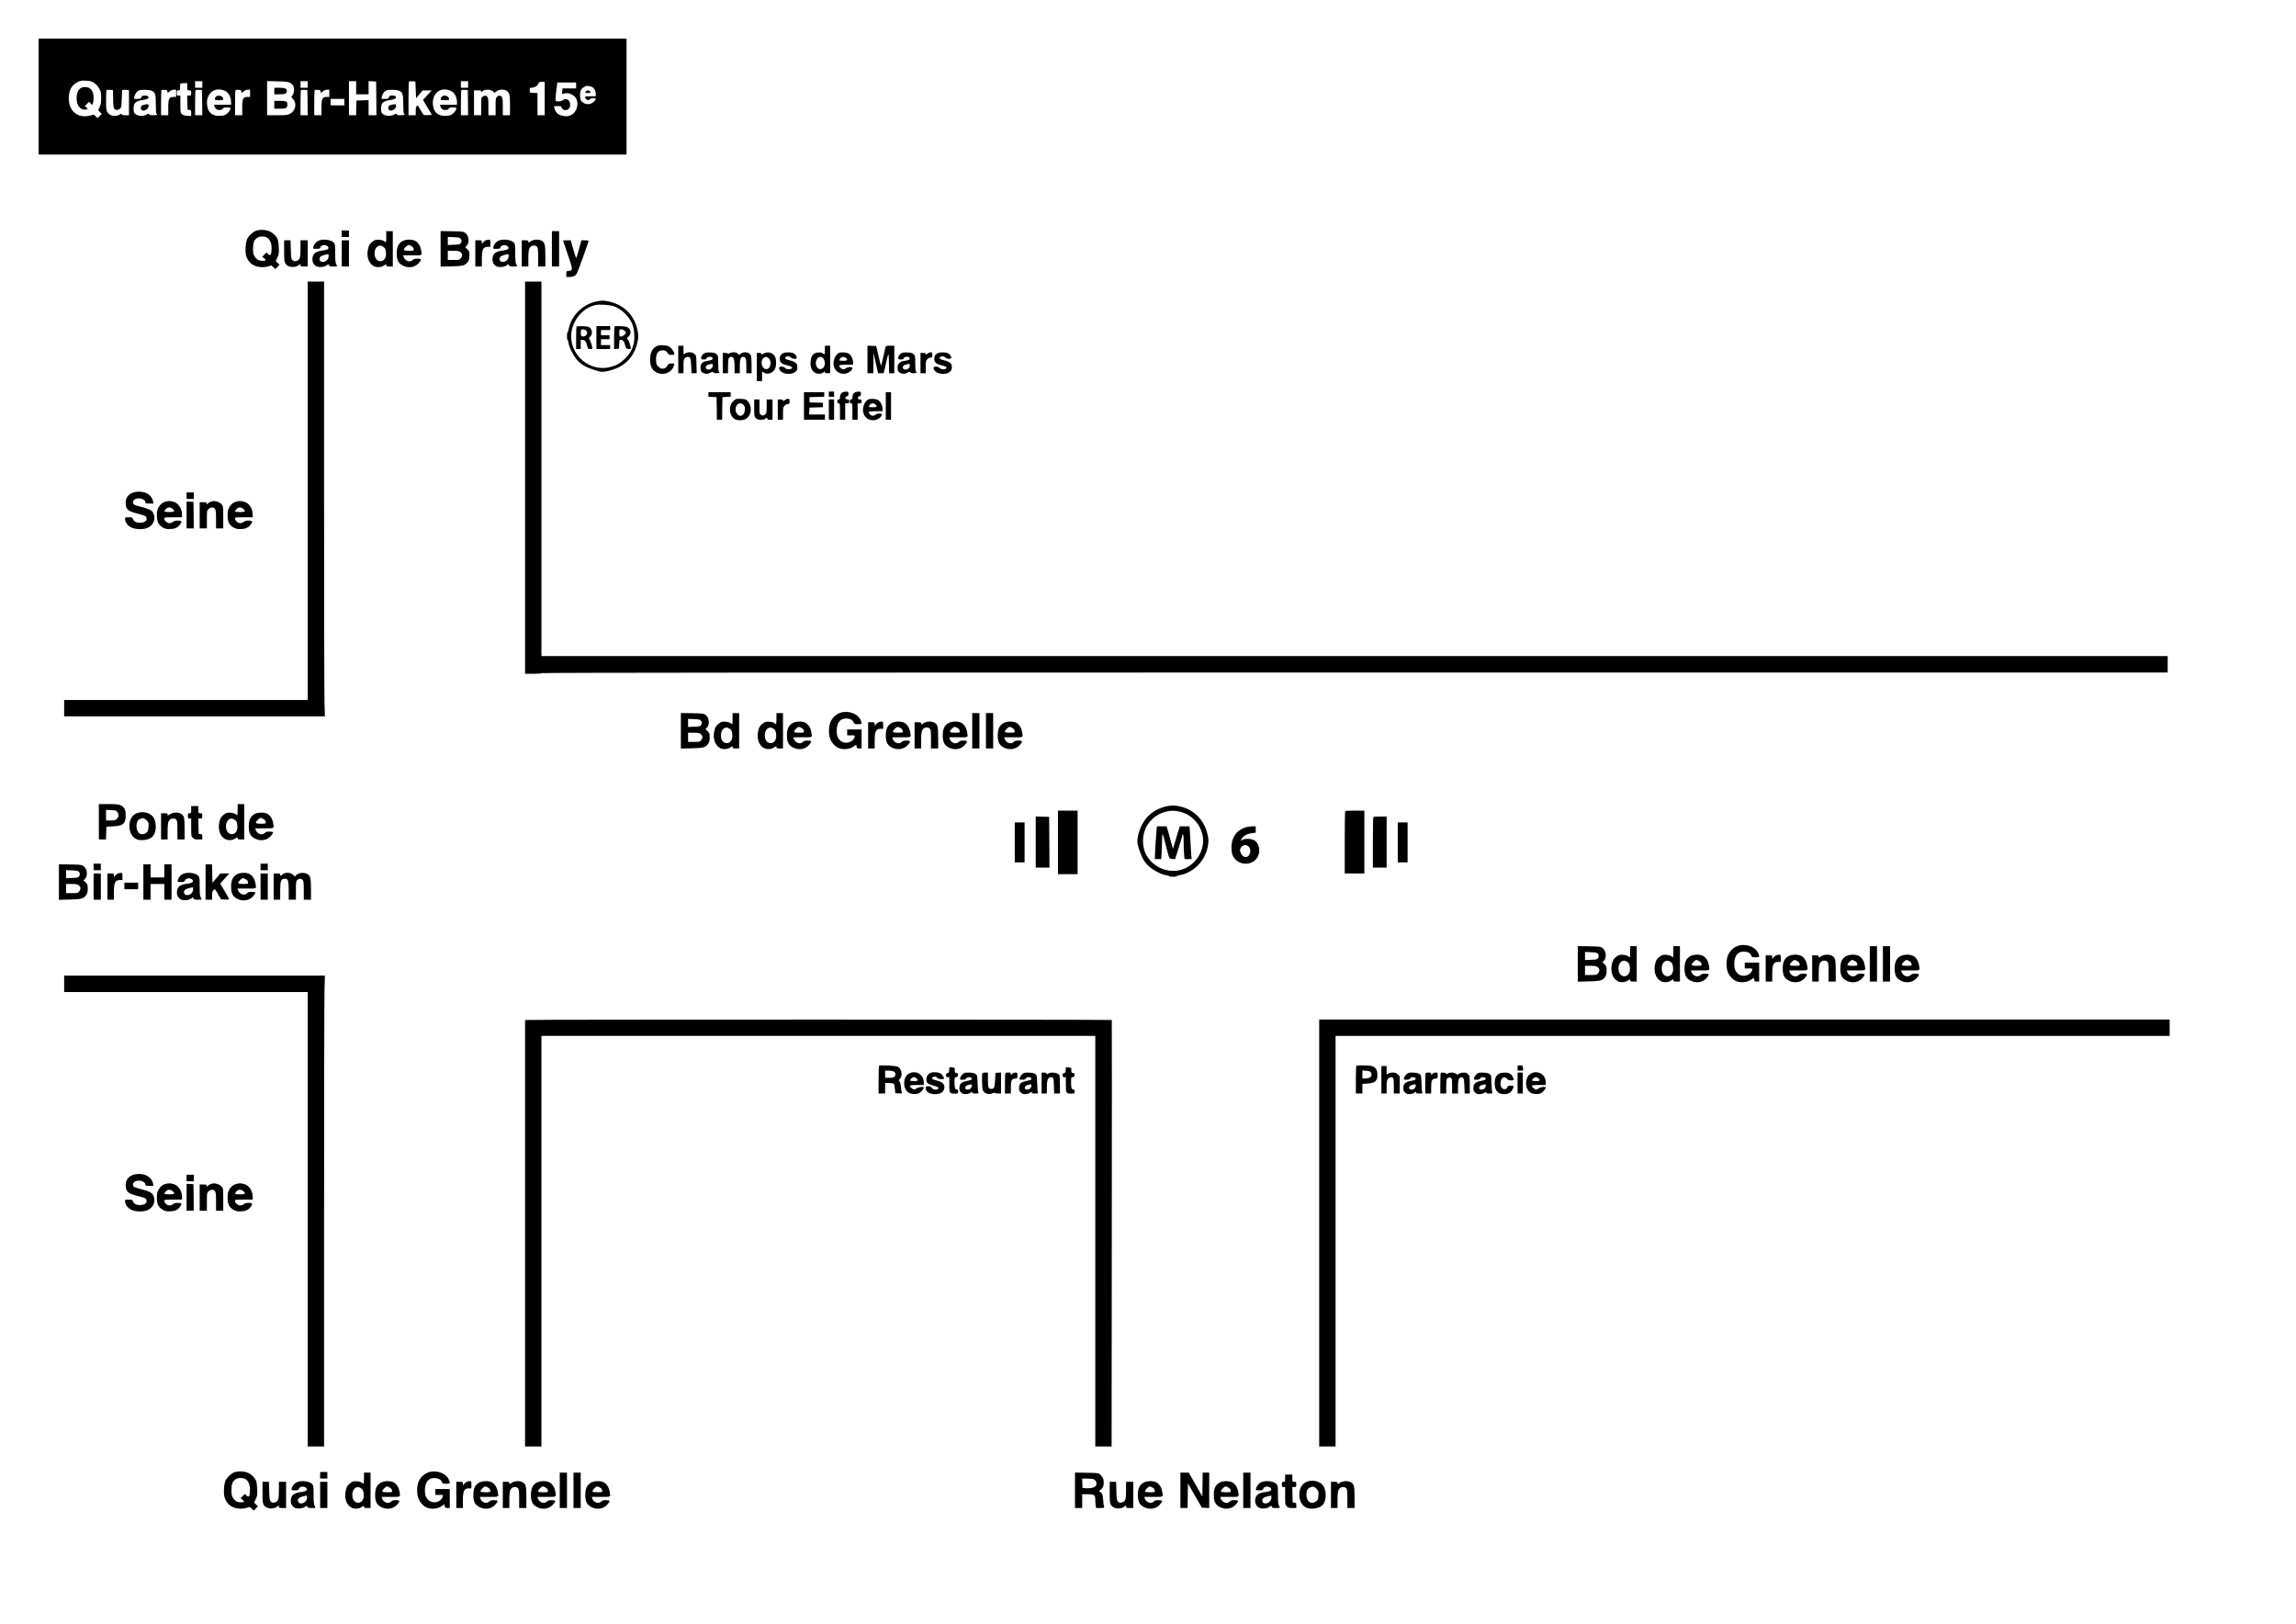 <?xml version="1.0" encoding="UTF-8" standalone="no"?>
<!-- Created with Inkscape (http://www.inkscape.org/) -->

<svg xmlns:dc="http://purl.org/dc/elements/1.1/" xmlns:cc="http://creativecommons.org/ns#" xmlns:rdf="http://www.w3.org/1999/02/22-rdf-syntax-ns#" xmlns:svg="http://www.w3.org/2000/svg" xmlns="http://www.w3.org/2000/svg" xmlns:inkscape="http://www.inkscape.org/namespaces/inkscape" version="1.0" width="3507pt" height="2480pt" viewBox="0 0 3507 2480" id="svg2">
  <defs id="defs334" />
  <g transform="matrix(0.1,0,0,-0.1,0,2480)" id="g6" style="fill:#000000;stroke:none">
    <path d="m 590,23325 0,-885 4490,0 4490,0 0,885 0,885 -4490,0 -4490,0 0,-885 z m 845,210 c 33,-21 57,-47 79,-85 28,-50 31,-63 31,-145 0,-72 -5,-100 -23,-139 l -22,-49 27,-29 27,-28 -32,-32 -32,-32 -28,27 -29,27 -62,-16 c -182,-46 -321,69 -321,266 0,119 44,200 132,245 46,23 63,26 129,23 63,-2 83,-8 124,-33 z m 1655,-25 0,-50 -55,0 -55,0 0,50 0,50 55,0 55,0 0,-50 z m 1337,27 c 18,-9 40,-28 49,-42 23,-36 20,-111 -6,-147 l -21,-29 30,-35 c 59,-67 34,-179 -49,-221 -40,-21 -58,-23 -197,-23 l -153,0 0,261 0,261 158,-4 c 126,-3 163,-7 189,-21 z m 273,-27 0,-50 -55,0 -55,0 0,50 0,50 55,0 55,0 0,-50 z m 740,-50 0,-100 95,0 95,0 0,100 0,101 58,-3 57,-3 3,-257 2,-258 -60,0 -60,0 0,115 0,116 -92,-3 -93,-3 -3,-112 -3,-113 -54,0 -55,0 0,260 0,260 55,0 55,0 0,-100 z m 910,-33 5,-127 50,59 50,60 69,0 69,1 -19,-22 c -10,-13 -40,-45 -66,-73 l -47,-50 68,-115 69,-115 -55,-3 c -31,-2 -61,-1 -68,2 -7,2 -29,35 -50,73 -47,84 -42,78 -60,63 -10,-9 -15,-31 -15,-76 l 0,-64 -55,0 -55,0 0,253 c 0,140 3,257 7,261 4,4 28,6 53,4 l 45,-3 5,-128 z m 800,83 0,-50 -55,0 -55,0 0,50 0,50 55,0 55,0 0,-50 z m 1170,-215 0,-255 -55,0 -55,0 0,170 0,169 -57,3 -58,3 -3,38 c -3,34 -1,37 23,37 46,0 96,27 108,60 10,27 16,30 54,30 l 43,0 0,-255 z m 480,200 0,-45 -104,0 -104,0 -4,-42 c -3,-24 -4,-44 -3,-46 1,-1 15,2 31,9 65,24 162,-20 190,-87 21,-49 17,-113 -8,-164 -48,-95 -149,-121 -261,-69 -30,13 -61,58 -71,102 -6,27 -6,27 49,27 50,0 56,-2 65,-25 19,-50 96,-49 119,1 37,82 -34,164 -100,115 -28,-21 -83,-27 -107,-13 -10,7 -9,35 4,145 l 17,137 144,0 143,0 0,-45 z m -5940,-20 c 0,-54 0,-55 30,-55 28,0 30,-2 30,-40 0,-38 -2,-40 -30,-40 l -31,0 3,-107 3,-108 28,-3 c 25,-3 27,-7 27,-49 l 0,-45 -60,4 c -45,3 -66,10 -83,26 -20,21 -22,32 -22,152 l 0,130 -27,0 c -26,0 -28,3 -28,40 0,36 3,40 25,40 23,0 25,3 25,48 0,27 3,52 7,55 3,4 28,7 55,7 l 48,0 0,-55 z m 6163,4 c 46,-12 77,-57 77,-111 l 0,-38 -79,0 c -44,0 -82,-4 -86,-10 -7,-12 30,-50 49,-50 7,0 19,7 26,15 16,20 90,21 90,1 0,-8 -16,-28 -35,-45 -41,-35 -96,-42 -145,-16 -45,23 -60,53 -60,118 0,63 11,93 44,117 44,32 63,35 119,19 z m -5585,-67 c 54,-24 92,-96 92,-173 l 0,-39 -131,0 -130,0 7,-22 c 12,-40 35,-58 75,-58 28,0 42,6 51,20 10,16 24,20 65,20 46,0 53,-3 53,-19 0,-25 -44,-77 -81,-96 -16,-9 -55,-15 -90,-15 -115,0 -177,59 -187,176 -14,174 123,276 276,206 z m 3450,0 c 54,-24 92,-96 92,-173 l 0,-39 -131,0 -130,0 7,-22 c 12,-40 35,-58 75,-58 28,0 42,6 51,20 10,16 24,20 65,20 46,0 53,-3 53,-19 0,-25 -44,-77 -81,-96 -16,-9 -55,-15 -90,-15 -115,0 -177,59 -187,176 -14,174 123,276 276,206 z m -5160,-122 c 2,-107 6,-138 19,-152 21,-23 55,-23 84,1 23,18 24,27 29,153 l 5,133 29,3 c 15,2 39,1 52,-2 l 24,-6 0,-190 0,-190 -55,0 c -42,0 -55,4 -55,15 0,12 -6,11 -32,-5 -66,-40 -162,-18 -191,43 -14,28 -17,65 -17,179 0,80 3,148 7,152 4,4 28,6 53,4 l 45,-3 3,-135 z m 586,125 c 57,-24 66,-54 66,-209 0,-79 4,-137 10,-141 25,-15 5,-25 -49,-25 -43,0 -60,4 -65,15 -5,13 -10,12 -38,-5 -59,-36 -161,-20 -188,29 -16,30 -12,114 6,140 21,29 64,47 136,56 60,8 84,24 74,50 -4,10 -19,15 -51,15 -39,0 -47,-3 -55,-25 -8,-22 -15,-25 -61,-25 l -52,0 6,36 c 7,39 38,81 72,94 34,14 150,11 189,-5 z m 244,-13 3,-23 30,26 c 20,16 43,25 65,25 l 34,0 0,-55 0,-55 -37,0 c -71,0 -83,-25 -83,-169 l 0,-111 -55,0 -55,0 0,188 c 0,104 3,192 7,196 4,4 25,6 48,4 33,-2 41,-7 43,-26 z m 530,-169 2,-193 -55,0 -55,0 0,188 c 0,104 3,192 7,196 4,4 28,6 53,4 l 45,-3 3,-192 z m 600,169 3,-23 30,26 c 20,16 43,25 65,25 l 34,0 0,-55 0,-55 -37,0 c -71,0 -83,-25 -83,-169 l 0,-111 -55,0 -55,0 0,188 c 0,104 3,192 7,196 4,4 25,6 48,4 33,-2 41,-7 43,-26 z m 1010,-169 2,-193 -55,0 -55,0 0,188 c 0,104 3,192 7,196 4,4 28,6 53,4 l 45,-3 3,-192 z m 200,169 3,-23 30,26 c 20,16 43,25 65,25 l 34,0 0,-55 0,-55 -37,0 c -71,0 -83,-25 -83,-169 l 0,-111 -55,0 -55,0 0,188 c 0,104 3,192 7,196 4,4 25,6 48,4 33,-2 41,-7 43,-26 z m 1196,13 c 57,-24 66,-54 66,-209 0,-79 4,-137 10,-141 25,-15 5,-25 -49,-25 -43,0 -60,4 -65,15 -5,13 -10,12 -38,-5 -59,-36 -161,-20 -188,29 -16,30 -12,114 6,140 21,29 64,47 136,56 60,8 84,24 74,50 -4,10 -19,15 -51,15 -39,0 -47,-3 -55,-25 -8,-22 -15,-25 -61,-25 l -52,0 6,36 c 7,39 38,81 72,94 34,14 150,11 189,-5 z m 1054,-182 2,-193 -55,0 -55,0 0,188 c 0,104 3,192 7,196 4,4 28,6 53,4 l 45,-3 3,-192 z m 379,173 28,-24 28,24 c 34,29 119,34 155,8 45,-31 52,-63 52,-224 l 0,-150 -55,0 -55,0 0,132 c 0,108 -3,135 -17,150 -21,24 -48,23 -73,-2 -18,-18 -20,-33 -20,-150 l 0,-130 -55,0 -55,0 0,132 c 0,108 -3,135 -17,150 -20,22 -42,23 -71,2 -21,-14 -22,-22 -22,-150 l 0,-134 -55,0 -55,0 0,190 0,190 55,0 c 46,0 55,-3 55,-17 0,-11 3,-14 8,-7 27,41 126,47 169,10 z m -2267,-166 0,-50 -105,0 -105,0 0,50 0,50 105,0 105,0 0,-50 z" inkscape:connector-curvature="0" id="path8" />
    <path d="m 1225,23448 c -38,-30 -55,-76 -55,-150 0,-102 51,-172 125,-172 46,0 55,12 25,34 l -25,19 32,33 32,32 25,-23 25,-24 11,27 c 14,39 12,131 -4,170 -21,50 -60,76 -116,76 -33,0 -55,-6 -75,-22 z" inkscape:connector-curvature="0" id="path10" />
    <path d="m 4190,23410 0,-50 76,0 c 91,0 114,10 114,51 0,38 -27,49 -121,49 l -69,0 0,-50 z" inkscape:connector-curvature="0" id="path12" />
    <path d="m 4190,23200 0,-60 84,0 c 97,0 116,11 116,65 0,46 -20,55 -119,55 l -81,0 0,-60 z" inkscape:connector-curvature="0" id="path14" />
    <path d="m 8952,23408 c -21,-21 -13,-28 28,-28 22,0 40,4 40,8 0,14 -23,32 -40,32 -9,0 -21,-5 -28,-12 z" inkscape:connector-curvature="0" id="path16" />
    <path d="m 3297,23322 c -10,-10 -17,-26 -17,-35 0,-14 11,-17 65,-17 57,0 65,2 65,18 0,46 -81,70 -113,34 z" inkscape:connector-curvature="0" id="path18" />
    <path d="m 6747,23322 c -10,-10 -17,-26 -17,-35 0,-14 11,-17 65,-17 57,0 65,2 65,18 0,46 -81,70 -113,34 z" inkscape:connector-curvature="0" id="path20" />
    <path d="m 2202,23200 c -44,-10 -54,-22 -50,-56 7,-64 118,-26 118,41 0,27 -9,29 -68,15 z" inkscape:connector-curvature="0" id="path22" />
    <path d="m 5982,23200 c -44,-10 -54,-22 -50,-56 7,-64 118,-26 118,41 0,27 -9,29 -68,15 z" inkscape:connector-curvature="0" id="path24" />
    <path d="m 3918,21278 c -47,-13 -113,-70 -140,-122 -27,-52 -37,-194 -18,-262 31,-109 121,-174 242,-174 39,0 85,7 105,15 36,15 37,15 68,-15 l 31,-30 32,33 32,33 -29,28 -29,28 25,55 c 23,50 25,64 21,156 -5,114 -15,142 -74,200 -62,60 -166,82 -266,55 z m 177,-118 c 39,-36 58,-99 53,-175 -5,-82 -18,-98 -53,-65 l -26,24 -32,-33 -32,-32 30,-24 c 36,-29 29,-38 -30,-38 -53,0 -90,23 -120,74 -16,26 -20,52 -20,114 0,92 17,134 68,166 44,28 127,22 162,-11 z" inkscape:connector-curvature="0" id="path26" />
    <path d="m 5220,21230 0,-50 55,0 55,0 0,50 0,50 -55,0 -55,0 0,-50 z" inkscape:connector-curvature="0" id="path28" />
    <path d="m 5900,21185 c 0,-47 -3,-85 -7,-85 -3,0 -15,8 -25,17 -11,10 -41,18 -76,21 -47,3 -63,0 -91,-20 -51,-34 -70,-66 -83,-135 -20,-110 17,-209 93,-248 44,-23 110,-19 153,10 34,23 36,23 36,5 0,-17 7,-20 50,-20 l 50,0 0,270 0,270 -50,0 -50,0 0,-85 z m -57,-147 c 12,-6 27,-18 34,-27 19,-26 26,-96 13,-135 -31,-96 -146,-83 -165,18 -20,104 45,183 118,144 z" inkscape:connector-curvature="0" id="path30" />
    <path d="m 6730,21000 0,-272 163,4 c 182,4 215,13 255,71 17,26 22,47 22,96 0,59 -3,66 -32,95 l -33,31 22,21 c 48,48 37,155 -20,196 -30,22 -43,23 -204,26 l -173,3 0,-271 z m 306,155 c 18,-24 18,-46 0,-71 -12,-16 -29,-20 -105,-22 l -91,-4 0,62 0,62 91,-4 c 75,-3 94,-8 105,-23 z m -2,-206 c 31,-25 33,-57 5,-93 -19,-25 -25,-26 -110,-26 l -89,0 0,70 0,70 84,0 c 69,0 88,-4 110,-21 z" inkscape:connector-curvature="0" id="path32" />
    <path d="m 8430,21000 0,-270 55,0 55,0 0,270 0,270 -55,0 -55,0 0,-270 z" inkscape:connector-curvature="0" id="path34" />
    <path d="m 4861,21122 c -39,-19 -66,-54 -75,-94 -6,-28 -6,-28 48,-28 45,0 54,3 59,20 12,45 95,50 121,7 15,-25 -12,-44 -77,-52 -115,-14 -156,-44 -164,-118 -6,-55 16,-101 59,-123 41,-21 119,-14 158,14 28,21 29,21 35,2 5,-17 15,-20 66,-20 32,0 59,2 59,4 0,2 -7,17 -15,32 -11,22 -15,64 -15,165 0,122 -2,139 -20,162 -37,47 -172,64 -239,29 z m 159,-227 c 0,-55 -39,-95 -93,-95 -45,0 -64,52 -29,83 14,12 68,29 115,36 4,1 7,-10 7,-24 z" inkscape:connector-curvature="0" id="path36" />
    <path d="m 6143,21115 c -58,-35 -83,-90 -83,-185 0,-100 23,-148 89,-184 88,-47 187,-32 249,38 47,54 43,66 -21,66 -41,0 -58,-5 -72,-20 -40,-44 -120,-16 -140,48 l -6,22 140,0 c 160,0 149,-7 131,90 -12,63 -50,117 -96,136 -55,23 -142,18 -191,-11 z m 136,-70 c 28,-14 41,-33 41,-61 0,-11 -17,-14 -75,-14 -86,0 -95,11 -46,61 34,33 41,35 80,14 z" inkscape:connector-curvature="0" id="path38" />
    <path d="m 7415,21128 c -11,-6 -28,-20 -37,-32 l -18,-21 0,28 c 0,26 -2,27 -50,27 l -50,0 0,-200 0,-200 50,0 50,0 0,109 c 0,153 18,191 91,191 l 39,0 0,55 c 0,53 -1,55 -27,55 -16,0 -37,-6 -48,-12 z" inkscape:connector-curvature="0" id="path40" />
    <path d="m 7611,21122 c -39,-19 -66,-54 -75,-94 -6,-28 -6,-28 48,-28 45,0 54,3 59,20 12,45 95,50 121,7 15,-25 -12,-44 -77,-52 -115,-14 -156,-44 -164,-118 -6,-55 16,-101 59,-123 41,-21 119,-14 158,14 28,21 29,21 35,2 5,-17 15,-20 66,-20 32,0 59,2 59,4 0,2 -7,17 -15,32 -11,22 -15,64 -15,165 0,122 -2,139 -20,162 -37,47 -172,64 -239,29 z m 159,-227 c 0,-55 -39,-95 -93,-95 -45,0 -64,52 -29,83 14,12 68,29 115,36 4,1 7,-10 7,-24 z" inkscape:connector-curvature="0" id="path42" />
    <path d="m 8106,21115 c -34,-23 -36,-23 -36,-5 0,17 -7,20 -50,20 l -50,0 0,-200 0,-200 50,0 50,0 0,109 c 0,128 6,163 32,190 24,27 79,28 101,3 14,-15 17,-42 17,-160 l 0,-142 55,0 55,0 0,160 c 0,178 -8,208 -60,235 -46,24 -121,19 -164,-10 z" inkscape:connector-curvature="0" id="path44" />
    <path d="m 4340,20969 c 0,-146 2,-165 21,-195 35,-58 144,-69 204,-22 l 25,19 0,-20 c 0,-19 6,-21 55,-21 l 55,0 0,200 0,200 -55,0 -55,0 0,-125 c 0,-134 -8,-166 -47,-184 -36,-16 -58,-14 -79,10 -16,18 -19,40 -22,160 l -4,139 -49,0 -49,0 0,-161 z" inkscape:connector-curvature="0" id="path46" />
    <path d="m 5220,20930 0,-200 55,0 55,0 0,200 0,200 -55,0 -55,0 0,-200 z" inkscape:connector-curvature="0" id="path48" />
    <path d="m 8600,21126 c 0,-2 32,-96 71,-208 81,-231 82,-251 16,-256 -37,-3 -37,-4 -37,-48 l 0,-44 48,0 c 58,0 91,16 114,56 17,30 178,476 178,495 0,5 -24,9 -54,9 l -55,0 -15,-52 c -8,-29 -25,-90 -37,-135 -12,-46 -25,-83 -28,-83 -3,0 -24,61 -45,135 l -39,135 -58,0 c -33,0 -59,-2 -59,-4 z" inkscape:connector-curvature="0" id="path50" />
    <path d="m 4700,17305 0,-3195 -1860,0 -1860,0 0,-125 0,-125 1992,0 1991,0 -6,188 c -4,103 -7,1597 -7,3320 l 0,3132 -125,0 -125,0 0,-3195 z" inkscape:connector-curvature="0" id="path52" />
    <path d="m 8020,17505 0,-2995 124,0 c 73,0 127,4 131,10 4,7 4155,10 12421,10 l 12414,0 0,125 0,125 -12420,0 -12420,0 0,2860 0,2860 -125,0 -125,0 0,-2995 z" inkscape:connector-curvature="0" id="path54" />
    <path d="m 9103,20195 c -204,-44 -379,-219 -416,-416 -7,-32 -15,-59 -19,-59 -5,0 -8,-25 -8,-55 0,-30 4,-55 9,-55 5,0 11,-22 15,-49 9,-65 73,-193 130,-257 72,-81 149,-122 337,-176 43,-12 89,-8 184,19 216,60 357,211 402,430 15,71 16,91 4,160 -38,228 -192,396 -417,453 -89,23 -134,24 -221,5 z m 279,-74 c 120,-47 233,-159 279,-279 31,-79 38,-227 14,-308 -25,-87 -67,-155 -139,-221 -68,-64 -124,-95 -213,-118 -269,-70 -546,114 -593,395 -40,237 125,492 358,550 66,16 230,6 294,-19 z" inkscape:connector-curvature="0" id="path56" />
    <path d="m 8808,19814 c -5,-4 -8,-83 -8,-176 l 0,-168 35,0 35,0 0,71 0,70 32,-3 c 36,-3 51,-24 68,-95 10,-40 13,-43 45,-43 19,0 35,3 35,8 0,22 -31,116 -44,136 -14,22 -13,25 10,47 34,32 34,96 -2,130 -22,21 -37,24 -112,27 -48,2 -90,0 -94,-4 z m 144,-61 c 40,-36 2,-99 -54,-91 -19,2 -24,10 -26,42 -2,21 -1,44 2,52 7,19 55,18 78,-3 z" inkscape:connector-curvature="0" id="path58" />
    <path d="m 9110,19645 0,-175 105,0 105,0 0,30 0,30 -70,0 -70,0 0,45 0,45 65,0 65,0 0,30 0,30 -65,0 -65,0 0,40 0,40 70,0 70,0 0,30 0,30 -105,0 -105,0 0,-175 z" inkscape:connector-curvature="0" id="path60" />
    <path d="m 9387,19813 c -4,-3 -7,-82 -7,-175 l 0,-169 38,3 37,3 3,68 c 3,62 4,67 26,67 29,0 52,-26 61,-70 12,-58 22,-70 61,-70 29,0 34,3 30,18 -3,9 -10,38 -17,64 -6,26 -19,54 -30,64 -18,16 -17,17 11,44 51,47 38,119 -25,146 -35,14 -176,20 -188,7 z m 153,-63 c 11,-11 20,-25 20,-30 0,-21 -49,-60 -75,-60 -24,0 -25,3 -25,55 0,54 0,55 30,55 17,0 39,-9 50,-20 z" inkscape:connector-curvature="0" id="path62" />
    <path d="m 10035,19516 c -70,-32 -105,-101 -105,-208 1,-111 33,-169 113,-203 106,-44 226,12 252,118 7,27 6,27 -39,27 -25,0 -46,-4 -46,-9 0,-5 -12,-23 -26,-40 -34,-41 -81,-42 -125,-3 -26,23 -33,38 -37,80 -10,112 24,172 98,172 30,0 47,-6 65,-25 14,-13 25,-29 25,-35 0,-5 20,-10 45,-10 37,0 45,3 45,19 0,24 -38,79 -73,105 -35,26 -147,33 -192,12 z" inkscape:connector-curvature="0" id="path64" />
    <path d="m 10360,19310 0,-210 40,0 40,0 0,105 c 0,92 3,108 20,125 11,11 31,20 44,20 41,0 50,-24 54,-141 l 4,-109 40,0 40,0 -4,136 c -3,135 -3,136 -31,160 -33,28 -92,32 -137,9 l -30,-16 0,66 0,65 -40,0 -40,0 0,-210 z" inkscape:connector-curvature="0" id="path66" />
    <path d="m 12600,19455 c 0,-36 -2,-65 -5,-65 -3,0 -17,7 -31,16 -31,21 -106,14 -136,-12 -31,-28 -48,-77 -48,-140 0,-70 22,-117 67,-145 40,-25 102,-22 134,7 17,16 19,16 19,1 0,-13 9,-17 40,-17 l 40,0 0,210 0,210 -40,0 -40,0 0,-65 z m -45,-111 c 21,-8 45,-56 45,-89 0,-88 -88,-127 -125,-55 -19,37 -19,73 0,110 19,37 44,47 80,34 z" inkscape:connector-curvature="0" id="path68" />
    <path d="m 13250,19310 0,-210 45,0 45,0 1,153 1,152 18,-75 c 10,-41 26,-110 35,-152 l 17,-78 43,0 43,0 27,118 c 49,217 50,217 53,40 l 3,-158 39,0 40,0 0,210 0,210 -65,0 c -59,0 -65,-2 -70,-22 -3,-13 -18,-81 -34,-151 -16,-71 -31,-131 -33,-133 -2,-2 -20,65 -39,149 l -35,152 -67,3 -67,3 0,-211 z" inkscape:connector-curvature="0" id="path70" />
    <path d="m 10758,19405 c -31,-17 -48,-44 -48,-74 0,-18 6,-21 40,-21 27,0 40,4 40,13 0,19 40,35 70,27 16,-4 25,-13 25,-25 0,-20 -19,-28 -99,-40 -54,-9 -86,-44 -86,-94 0,-53 7,-69 41,-86 37,-20 67,-19 111,4 30,15 38,16 42,5 3,-9 22,-14 51,-14 42,0 58,11 35,25 -6,4 -10,56 -10,124 0,113 -1,118 -25,141 -21,20 -39,25 -93,27 -46,2 -75,-1 -94,-12 z m 122,-215 c -24,-45 -100,-45 -100,-1 0,25 19,39 66,49 33,7 39,6 42,-9 2,-10 -2,-27 -8,-39 z" inkscape:connector-curvature="0" id="path72" />
    <path d="m 11142,19404 c -12,-8 -22,-10 -22,-5 0,6 -18,11 -40,11 l -40,0 0,-155 0,-155 40,0 40,0 0,109 c 0,116 9,141 50,141 37,0 50,-37 50,-147 l 0,-103 40,0 40,0 0,103 c 0,110 13,147 50,147 41,0 50,-25 50,-141 l 0,-109 40,0 40,0 0,125 c 0,69 -5,135 -11,148 -22,48 -106,63 -152,27 l -26,-21 -21,21 c -25,25 -95,27 -128,4 z" inkscape:connector-curvature="0" id="path74" />
    <path d="m 11663,19400 c -27,-16 -33,-17 -33,-5 0,10 -11,15 -35,15 l -35,0 0,-215 0,-215 40,0 40,0 0,77 c 0,74 1,76 19,59 48,-43 138,-21 175,43 24,41 27,140 7,188 -27,66 -115,92 -178,53 z m 82,-75 c 40,-39 30,-131 -15,-155 -75,-40 -133,97 -69,161 26,26 55,24 84,-6 z" inkscape:connector-curvature="0" id="path76" />
    <path d="m 11958,19404 c -35,-18 -48,-43 -48,-88 0,-43 28,-72 85,-87 89,-23 106,-31 103,-47 -5,-27 -82,-29 -105,-3 -23,28 -93,30 -93,3 0,-88 183,-127 255,-54 22,21 25,33 23,71 -3,38 -8,49 -34,66 -17,12 -57,27 -88,34 -61,14 -74,24 -56,46 18,21 57,18 80,-5 25,-25 90,-28 90,-4 0,26 -19,53 -50,69 -37,19 -127,19 -162,-1 z" inkscape:connector-curvature="0" id="path78" />
    <path d="m 12820,19413 c -57,-21 -101,-119 -86,-194 16,-88 90,-138 180,-125 49,8 106,53 106,84 0,23 -73,21 -98,-2 -25,-22 -58,-20 -82,4 -42,42 -29,50 85,50 l 105,0 0,37 c 0,54 -35,118 -74,137 -33,15 -105,20 -136,9 z m 102,-80 c 34,-31 23,-43 -42,-43 -33,0 -60,3 -60,8 0,4 7,18 16,30 18,26 60,29 86,5 z" inkscape:connector-curvature="0" id="path80" />
    <path d="m 13768,19405 c -31,-17 -48,-44 -48,-74 0,-18 6,-21 40,-21 27,0 40,4 40,13 0,19 40,35 70,27 16,-4 25,-13 25,-25 0,-20 -19,-28 -99,-40 -54,-9 -86,-44 -86,-94 0,-53 7,-69 41,-86 37,-20 67,-19 111,4 30,15 38,16 42,5 3,-9 22,-14 51,-14 42,0 58,11 35,25 -6,4 -10,56 -10,124 0,113 -1,118 -25,141 -21,20 -39,25 -93,27 -46,2 -75,-1 -94,-12 z m 122,-215 c -24,-45 -100,-45 -100,-1 0,25 19,39 66,49 33,7 39,6 42,-9 2,-10 -2,-27 -8,-39 z" inkscape:connector-curvature="0" id="path82" />
    <path d="m 14166,19399 c -21,-17 -26,-18 -26,-5 0,12 -10,16 -40,16 l -40,0 0,-155 0,-155 40,0 40,0 0,95 c 0,88 2,98 25,120 13,14 36,25 50,25 23,0 25,4 25,40 0,35 -3,40 -24,40 -13,0 -35,-9 -50,-21 z" inkscape:connector-curvature="0" id="path84" />
    <path d="m 14318,19404 c -35,-18 -48,-43 -48,-88 0,-43 28,-72 85,-87 89,-23 106,-31 103,-47 -5,-27 -82,-29 -105,-3 -23,28 -93,30 -93,3 0,-88 183,-127 255,-54 22,21 25,33 23,71 -3,38 -8,49 -34,66 -17,12 -57,27 -88,34 -61,14 -74,24 -56,46 18,21 57,18 80,-5 25,-25 90,-28 90,-4 0,26 -19,53 -50,69 -37,19 -127,19 -162,-1 z" inkscape:connector-curvature="0" id="path86" />
    <path d="m 12660,18780 0,-40 40,0 40,0 0,40 0,40 -40,0 -40,0 0,-40 z" inkscape:connector-curvature="0" id="path88" />
    <path d="m 12873,18810 c -27,-11 -43,-40 -43,-79 0,-24 -4,-31 -20,-31 -16,0 -20,-7 -20,-30 0,-23 4,-30 20,-30 19,0 20,-7 20,-125 l 0,-125 40,0 40,0 0,125 0,125 30,0 c 27,0 30,3 30,30 0,25 -4,30 -24,30 -14,0 -27,4 -30,9 -10,16 5,41 25,41 15,0 19,7 19,35 0,33 -2,35 -32,34 -18,0 -43,-4 -55,-9 z" inkscape:connector-curvature="0" id="path90" />
    <path d="m 13063,18810 c -27,-11 -43,-40 -43,-79 0,-24 -4,-31 -20,-31 -16,0 -20,-7 -20,-30 0,-23 4,-30 20,-30 19,0 20,-7 20,-125 l 0,-125 40,0 40,0 0,125 0,125 30,0 c 27,0 30,3 30,30 0,25 -4,30 -24,30 -14,0 -27,4 -30,9 -10,16 5,41 25,41 15,0 19,7 19,35 0,33 -2,35 -32,34 -18,0 -43,-4 -55,-9 z" inkscape:connector-curvature="0" id="path92" />
    <path d="m 10820,18775 0,-34 63,-3 62,-3 3,-172 2,-173 40,0 40,0 2,173 3,172 63,3 62,3 0,34 0,35 -170,0 -170,0 0,-35 z" inkscape:connector-curvature="0" id="path94" />
    <path d="m 12280,18600 0,-210 160,0 160,0 0,40 0,40 -121,0 -120,0 3,53 3,52 103,3 102,3 0,34 0,34 -102,3 -103,3 0,40 0,40 113,3 112,3 0,34 0,35 -155,0 -155,0 0,-210 z" inkscape:connector-curvature="0" id="path96" />
    <path d="m 13530,18600 0,-210 40,0 40,0 0,210 0,210 -40,0 -40,0 0,-210 z" inkscape:connector-curvature="0" id="path98" />
    <path d="m 11211,18684 c -42,-35 -61,-79 -61,-141 0,-56 24,-108 62,-136 40,-29 115,-34 170,-9 95,42 115,189 39,275 -27,29 -34,32 -103,35 -69,4 -76,2 -107,-24 z m 149,-71 c 18,-23 21,-37 17,-77 -7,-79 -69,-113 -114,-63 -27,30 -35,66 -22,110 17,62 81,78 119,30 z" inkscape:connector-curvature="0" id="path100" />
    <path d="m 11986,18689 c -21,-17 -26,-18 -26,-5 0,12 -10,16 -40,16 l -40,0 0,-155 0,-155 40,0 40,0 0,95 c 0,88 2,98 25,120 13,14 36,25 50,25 23,0 25,4 25,40 0,35 -3,40 -24,40 -13,0 -35,-9 -50,-21 z" inkscape:connector-curvature="0" id="path102" />
    <path d="m 13270,18703 c -57,-21 -101,-119 -86,-194 16,-88 90,-138 180,-125 49,8 106,53 106,84 0,23 -73,21 -98,-2 -25,-22 -58,-20 -82,4 -42,42 -29,50 85,50 l 105,0 0,37 c 0,54 -35,118 -74,137 -33,15 -105,20 -136,9 z m 102,-80 c 34,-31 23,-43 -42,-43 -33,0 -60,3 -60,8 0,4 7,18 16,30 18,26 60,29 86,5 z" inkscape:connector-curvature="0" id="path104" />
    <path d="m 11520,18570 c 0,-126 1,-132 25,-155 20,-20 34,-25 78,-25 36,0 59,5 67,15 7,8 16,15 21,15 5,0 9,-7 9,-15 0,-11 11,-15 40,-15 l 40,0 0,155 0,155 -45,0 -45,0 0,-102 c 0,-110 -3,-118 -38,-137 -19,-10 -28,-10 -48,4 -23,15 -24,20 -24,125 l 0,110 -40,0 -40,0 0,-130 z" inkscape:connector-curvature="0" id="path106" />
    <path d="m 12660,18545 0,-155 40,0 40,0 0,155 0,155 -40,0 -40,0 0,-155 z" inkscape:connector-curvature="0" id="path108" />
    <path d="m 2010,17268 c -62,-32 -90,-77 -90,-145 0,-99 30,-128 168,-164 119,-30 141,-39 147,-60 17,-51 -21,-82 -102,-82 -57,0 -88,18 -104,61 -7,19 -16,22 -64,22 -53,0 -55,-1 -55,-26 0,-48 40,-102 94,-129 64,-32 188,-35 251,-6 96,43 132,153 79,238 -20,32 -74,57 -182,83 -51,12 -100,29 -108,37 -18,19 -18,48 2,67 47,48 174,22 174,-36 0,-15 8,-18 61,-18 l 62,0 -6,36 c -8,50 -48,97 -101,123 -64,30 -166,29 -226,-1 z" inkscape:connector-curvature="0" id="path110" />
    <path d="m 2850,17230 0,-50 55,0 55,0 0,50 0,50 -55,0 -55,0 0,-50 z" inkscape:connector-curvature="0" id="path112" />
    <path d="m 2531,17140 c -47,-11 -82,-40 -110,-90 -20,-36 -25,-58 -25,-119 1,-97 21,-143 83,-182 37,-24 56,-29 109,-29 76,0 123,19 158,65 39,51 33,65 -27,65 -36,0 -58,-6 -76,-20 -14,-11 -39,-20 -55,-20 -34,0 -78,39 -78,70 0,19 6,20 135,20 l 135,0 0,38 c 0,97 -56,181 -135,201 -49,12 -65,12 -114,1 z m 106,-112 c 41,-38 31,-48 -52,-48 -41,0 -75,4 -75,9 0,4 9,20 21,35 26,33 73,35 106,4 z" inkscape:connector-curvature="0" id="path114" />
    <path d="m 3224,17139 c -17,-5 -37,-16 -44,-24 -16,-19 -34,-19 -26,0 4,12 -5,15 -49,15 l -55,0 0,-200 0,-200 55,0 55,0 0,135 c 0,131 1,137 25,160 31,32 78,33 99,3 13,-18 16,-52 16,-160 l 0,-138 55,0 55,0 0,169 c 0,166 -1,170 -25,199 -15,18 -41,34 -69,41 -51,12 -50,12 -92,0 z" inkscape:connector-curvature="0" id="path116" />
    <path d="m 3611,17140 c -47,-11 -82,-40 -110,-90 -20,-36 -25,-58 -25,-119 1,-97 21,-143 83,-182 37,-24 56,-29 109,-29 76,0 123,19 158,65 39,51 33,65 -27,65 -36,0 -58,-6 -76,-20 -14,-11 -39,-20 -55,-20 -34,0 -78,39 -78,70 0,19 6,20 135,20 l 135,0 0,38 c 0,97 -56,181 -135,201 -49,12 -65,12 -114,1 z m 106,-112 c 41,-38 31,-48 -52,-48 -41,0 -75,4 -75,9 0,4 9,20 21,35 26,33 73,35 106,4 z" inkscape:connector-curvature="0" id="path118" />
    <path d="m 2850,16936 0,-206 55,0 55,0 -2,203 -3,202 -52,3 -53,3 0,-205 z" inkscape:connector-curvature="0" id="path120" />
    <path d="m 12855,13921 c -74,-18 -140,-76 -171,-149 -25,-59 -29,-168 -10,-236 21,-71 79,-138 141,-162 69,-26 163,-16 219,23 l 44,31 6,-29 c 5,-25 10,-29 41,-29 l 35,0 0,145 0,145 -110,0 -110,0 0,-45 0,-45 61,0 c 58,0 60,-1 54,-22 -29,-94 -159,-122 -227,-51 -37,38 -48,74 -48,146 1,124 59,192 157,184 56,-4 89,-24 104,-64 7,-20 16,-23 64,-23 61,0 65,6 41,63 -38,92 -173,146 -291,118 z" inkscape:connector-curvature="0" id="path122" />
    <path d="m 10400,13640 0,-272 163,4 c 182,4 215,13 255,71 17,26 22,47 22,96 0,59 -3,66 -32,95 l -33,31 22,21 c 48,48 37,155 -20,196 -30,22 -43,23 -204,26 l -173,3 0,-271 z m 306,155 c 18,-24 18,-46 0,-71 -12,-16 -29,-20 -105,-22 l -91,-4 0,62 0,62 91,-4 c 75,-3 94,-8 105,-23 z m -2,-206 c 31,-25 33,-57 5,-93 -19,-25 -25,-26 -110,-26 l -89,0 0,70 0,70 84,0 c 69,0 88,-4 110,-21 z" inkscape:connector-curvature="0" id="path124" />
    <path d="m 11190,13825 c 0,-47 -3,-85 -7,-85 -3,0 -15,8 -25,17 -11,10 -41,18 -76,21 -47,3 -63,0 -91,-20 -51,-34 -70,-66 -83,-135 -20,-110 17,-209 93,-248 44,-23 110,-19 153,10 34,23 36,23 36,5 0,-17 7,-20 50,-20 l 50,0 0,270 0,270 -50,0 -50,0 0,-85 z m -57,-147 c 12,-6 27,-18 34,-27 19,-26 26,-96 13,-135 -31,-96 -146,-83 -165,18 -20,104 45,183 118,144 z" inkscape:connector-curvature="0" id="path126" />
    <path d="m 11860,13825 c 0,-47 -3,-85 -7,-85 -3,0 -15,8 -25,17 -11,10 -41,18 -76,21 -47,3 -63,0 -91,-20 -51,-34 -70,-66 -83,-135 -20,-110 17,-209 93,-248 44,-23 110,-19 153,10 34,23 36,23 36,5 0,-17 7,-20 50,-20 l 50,0 0,270 0,270 -50,0 -50,0 0,-85 z m -57,-147 c 12,-6 27,-18 34,-27 19,-26 26,-96 13,-135 -31,-96 -146,-83 -165,18 -20,104 45,183 118,144 z" inkscape:connector-curvature="0" id="path128" />
    <path d="m 14850,13640 0,-270 55,0 55,0 0,270 0,270 -55,0 -55,0 0,-270 z" inkscape:connector-curvature="0" id="path130" />
    <path d="m 15060,13640 0,-270 55,0 55,0 0,270 0,270 -55,0 -55,0 0,-270 z" inkscape:connector-curvature="0" id="path132" />
    <path d="m 12103,13755 c -58,-35 -83,-90 -83,-185 0,-100 23,-148 89,-184 88,-47 187,-32 249,38 47,54 43,66 -21,66 -41,0 -58,-5 -72,-20 -40,-44 -120,-16 -140,48 l -6,22 140,0 c 160,0 149,-7 131,90 -12,63 -50,117 -96,136 -55,23 -142,18 -191,-11 z m 136,-70 c 28,-14 41,-33 41,-61 0,-11 -17,-14 -75,-14 -86,0 -95,11 -46,61 34,33 41,35 80,14 z" inkscape:connector-curvature="0" id="path134" />
    <path d="m 13415,13768 c -11,-6 -28,-20 -37,-32 l -18,-21 0,28 c 0,26 -2,27 -50,27 l -50,0 0,-200 0,-200 50,0 50,0 0,109 c 0,153 18,191 91,191 l 39,0 0,55 c 0,53 -1,55 -27,55 -16,0 -37,-6 -48,-12 z" inkscape:connector-curvature="0" id="path136" />
    <path d="m 13613,13755 c -58,-35 -83,-90 -83,-185 0,-100 23,-148 89,-184 88,-47 187,-32 249,38 47,54 43,66 -21,66 -41,0 -58,-5 -72,-20 -40,-44 -120,-16 -140,48 l -6,22 140,0 c 160,0 149,-7 131,90 -12,63 -50,117 -96,136 -55,23 -142,18 -191,-11 z m 136,-70 c 28,-14 41,-33 41,-61 0,-11 -17,-14 -75,-14 -86,0 -95,11 -46,61 34,33 41,35 80,14 z" inkscape:connector-curvature="0" id="path138" />
    <path d="m 14106,13755 c -34,-23 -36,-23 -36,-5 0,17 -7,20 -50,20 l -50,0 0,-200 0,-200 50,0 50,0 0,109 c 0,128 6,163 32,190 24,27 79,28 101,3 14,-15 17,-42 17,-160 l 0,-142 55,0 55,0 0,160 c 0,178 -8,208 -60,235 -46,24 -121,19 -164,-10 z" inkscape:connector-curvature="0" id="path140" />
    <path d="m 14483,13755 c -58,-35 -83,-90 -83,-185 0,-100 23,-148 89,-184 88,-47 187,-32 249,38 47,54 43,66 -21,66 -41,0 -58,-5 -72,-20 -40,-44 -120,-16 -140,48 l -6,22 140,0 c 160,0 149,-7 131,90 -12,63 -50,117 -96,136 -55,23 -142,18 -191,-11 z m 136,-70 c 28,-14 41,-33 41,-61 0,-11 -17,-14 -75,-14 -86,0 -95,11 -46,61 34,33 41,35 80,14 z" inkscape:connector-curvature="0" id="path142" />
    <path d="m 15323,13755 c -58,-35 -83,-90 -83,-185 0,-100 23,-148 89,-184 88,-47 187,-32 249,38 47,54 43,66 -21,66 -41,0 -58,-5 -72,-20 -40,-44 -120,-16 -140,48 l -6,22 140,0 c 160,0 149,-7 131,90 -12,63 -50,117 -96,136 -55,23 -142,18 -191,-11 z m 136,-70 c 28,-14 41,-33 41,-61 0,-11 -17,-14 -75,-14 -86,0 -95,11 -46,61 34,33 41,35 80,14 z" inkscape:connector-curvature="0" id="path144" />
    <path d="m 1510,12250 0,-270 55,0 54,0 3,98 3,97 100,5 c 157,8 195,41 195,171 0,81 -21,123 -74,149 -37,17 -62,20 -189,20 l -147,0 0,-270 z m 281,151 c 27,-32 24,-77 -6,-106 -21,-22 -33,-25 -95,-25 l -70,0 0,81 0,81 76,-4 c 65,-3 79,-7 95,-27 z" inkscape:connector-curvature="0" id="path146" />
    <path d="m 3630,12435 c 0,-47 -3,-85 -7,-85 -3,0 -15,8 -25,17 -11,10 -41,18 -76,21 -47,3 -63,0 -91,-20 -51,-34 -70,-66 -83,-135 -20,-110 17,-209 93,-248 44,-23 110,-19 153,10 34,23 36,23 36,5 0,-17 7,-20 50,-20 l 50,0 0,270 0,270 -50,0 -50,0 0,-85 z m -57,-147 c 12,-6 27,-18 34,-27 19,-26 26,-96 13,-135 -31,-96 -146,-83 -165,18 -20,104 45,183 118,144 z" inkscape:connector-curvature="0" id="path148" />
    <path d="m 17792,12480 c -154,-41 -275,-134 -344,-266 -60,-113 -89,-247 -69,-318 51,-179 94,-260 176,-332 64,-57 192,-122 256,-130 27,-4 49,-10 49,-15 0,-5 25,-9 55,-9 30,0 55,3 55,8 0,4 27,12 59,19 200,38 372,212 416,421 19,90 19,125 -5,216 -55,214 -211,367 -423,412 -84,18 -138,16 -225,-6 z m 226,-75 c 183,-43 319,-188 353,-374 40,-228 -122,-467 -352,-520 -206,-48 -431,62 -522,256 -43,92 -50,226 -18,331 45,149 174,269 328,306 76,19 134,19 211,1 z" inkscape:connector-curvature="0" id="path150" />
    <path d="m 17666,12128 c -8,-70 -26,-361 -26,-410 l 0,-38 48,0 49,0 6,107 c 4,58 7,144 7,190 0,45 3,83 8,83 4,0 22,-62 41,-138 18,-75 41,-159 50,-187 16,-49 17,-50 58,-53 l 42,-3 50,158 c 28,87 53,173 57,191 13,67 24,28 24,-90 0,-68 3,-153 7,-190 l 6,-68 54,0 55,0 -6,58 c -3,31 -8,113 -11,182 -3,69 -8,155 -11,193 l -6,67 -74,0 -73,0 -40,-127 c -22,-71 -45,-148 -51,-172 -6,-23 -13,-41 -15,-40 -2,2 -13,42 -25,89 -12,47 -33,122 -46,168 l -25,82 -74,0 -74,0 -5,-52 z" inkscape:connector-curvature="0" id="path152" />
    <path d="m 2920,12435 c 0,-52 -1,-55 -25,-55 -22,0 -25,-4 -25,-40 0,-36 3,-40 25,-40 l 25,0 0,-135 c 0,-131 1,-137 25,-160 20,-21 34,-25 85,-25 l 60,0 0,39 c 0,36 -3,40 -27,43 l -28,3 -3,118 -3,117 31,0 c 28,0 30,2 30,40 0,38 -2,40 -30,40 -30,0 -30,1 -30,55 l 0,55 -55,0 -55,0 0,-55 z" inkscape:connector-curvature="0" id="path154" />
    <path d="m 16160,11935 0,-485 150,0 150,0 0,485 0,485 -150,0 -150,0 0,-485 z" inkscape:connector-curvature="0" id="path156" />
    <path d="m 20547,12413 c -4,-3 -7,-219 -7,-480 l 0,-473 150,0 150,0 0,480 0,480 -143,0 c -79,0 -147,-3 -150,-7 z" inkscape:connector-curvature="0" id="path158" />
    <path d="m 2116,12389 c -90,-22 -140,-97 -140,-209 1,-95 46,-172 117,-199 66,-25 181,-7 231,37 73,65 75,243 3,320 -46,49 -133,71 -211,51 z m 128,-121 c 26,-29 28,-35 24,-96 -4,-56 -8,-68 -32,-88 -34,-30 -88,-32 -115,-5 -39,39 -48,128 -19,184 12,24 67,48 93,41 11,-3 33,-19 49,-36 z" inkscape:connector-curvature="0" id="path160" />
    <path d="m 2596,12365 c -34,-23 -36,-23 -36,-5 0,17 -7,20 -50,20 l -50,0 0,-200 0,-200 50,0 50,0 0,109 c 0,128 6,163 32,190 24,27 79,28 101,3 14,-15 17,-42 17,-160 l 0,-142 55,0 55,0 0,160 c 0,178 -8,208 -60,235 -46,24 -121,19 -164,-10 z" inkscape:connector-curvature="0" id="path162" />
    <path d="m 3883,12365 c -58,-35 -83,-90 -83,-185 0,-100 23,-148 89,-184 88,-47 187,-32 249,38 47,54 43,66 -21,66 -41,0 -58,-5 -72,-20 -40,-44 -120,-16 -140,48 l -6,22 140,0 c 160,0 149,-7 131,90 -12,63 -50,117 -96,136 -55,23 -142,18 -191,-11 z m 136,-70 c 28,-14 41,-33 41,-61 0,-11 -17,-14 -75,-14 -86,0 -95,11 -46,61 34,33 41,35 80,14 z" inkscape:connector-curvature="0" id="path164" />
    <path d="m 15820,11940 0,-390 105,0 105,0 -2,388 -3,387 -102,3 -103,3 0,-391 z" inkscape:connector-curvature="0" id="path166" />
    <path d="m 20977,12323 c -4,-3 -7,-179 -7,-390 l 0,-383 105,0 105,0 0,390 0,390 -98,0 c -54,0 -102,-3 -105,-7 z" inkscape:connector-curvature="0" id="path168" />
    <path d="m 15500,11935 0,-305 75,0 75,0 0,305 0,305 -75,0 -75,0 0,-305 z" inkscape:connector-curvature="0" id="path170" />
    <path d="m 21350,11935 0,-305 75,0 75,0 0,305 0,305 -75,0 -75,0 0,-305 z" inkscape:connector-curvature="0" id="path172" />
    <path d="m 19013,12161 c -128,-44 -203,-154 -203,-300 0,-89 14,-135 56,-181 97,-107 275,-90 344,33 46,81 25,201 -43,249 -42,30 -141,37 -187,13 l -33,-17 20,33 c 25,45 85,77 156,85 l 57,7 0,48 0,49 -57,0 c -32,-1 -81,-9 -110,-19 z m 59,-289 c 27,-23 33,-78 15,-118 -33,-67 -110,-54 -137,24 -13,38 -13,46 0,70 29,50 81,61 122,24 z" inkscape:connector-curvature="0" id="path174" />
    <path d="m 1430,11560 0,-50 55,0 55,0 0,50 0,50 -55,0 -55,0 0,-50 z" inkscape:connector-curvature="0" id="path176" />
    <path d="m 3980,11560 0,-50 55,0 55,0 0,50 0,50 -55,0 -55,0 0,-50 z" inkscape:connector-curvature="0" id="path178" />
    <path d="m 900,11330 0,-272 163,4 c 182,4 215,13 255,71 17,26 22,47 22,96 0,59 -3,66 -32,95 l -33,31 22,21 c 48,48 37,155 -20,196 -30,22 -43,23 -204,26 l -173,3 0,-271 z m 306,155 c 18,-24 18,-46 0,-71 -12,-16 -29,-20 -105,-22 l -91,-4 0,62 0,62 91,-4 c 75,-3 94,-8 105,-23 z m -2,-206 c 31,-25 33,-57 5,-93 -19,-25 -25,-26 -110,-26 l -89,0 0,70 0,70 84,0 c 69,0 88,-4 110,-21 z" inkscape:connector-curvature="0" id="path180" />
    <path d="m 2190,11330 0,-270 55,0 55,0 0,120 0,120 105,0 105,0 0,-120 0,-120 55,0 55,0 0,270 0,270 -55,0 -55,0 0,-100 0,-100 -105,0 -105,0 0,100 0,100 -55,0 -55,0 0,-270 z" inkscape:connector-curvature="0" id="path182" />
    <path d="m 3140,11330 0,-270 50,0 50,0 0,63 c 0,51 4,68 20,82 24,22 23,23 74,-67 l 42,-73 62,-3 c 34,-2 62,1 62,6 0,5 -31,60 -68,123 l -69,115 70,77 69,77 -68,0 -69,0 -60,-71 -60,-71 -3,141 -3,141 -49,0 -50,0 0,-270 z" inkscape:connector-curvature="0" id="path184" />
    <path d="m 1795,11458 c -11,-6 -28,-20 -37,-32 l -18,-21 0,28 c 0,26 -2,27 -50,27 l -50,0 0,-200 0,-200 50,0 50,0 0,109 c 0,153 18,191 91,191 l 39,0 0,55 c 0,53 -1,55 -27,55 -16,0 -37,-6 -48,-12 z" inkscape:connector-curvature="0" id="path186" />
    <path d="m 2791,11452 c -39,-19 -66,-54 -75,-94 -6,-28 -6,-28 48,-28 45,0 54,3 59,20 12,45 95,50 121,7 15,-25 -12,-44 -77,-52 -115,-14 -156,-44 -164,-118 -6,-55 16,-101 59,-123 41,-21 119,-14 158,14 28,21 29,21 35,2 5,-17 15,-20 66,-20 32,0 59,2 59,4 0,2 -7,17 -15,32 -11,22 -15,64 -15,165 0,122 -2,139 -20,162 -37,47 -172,64 -239,29 z m 159,-227 c 0,-55 -39,-95 -93,-95 -45,0 -64,52 -29,83 14,12 68,29 115,36 4,1 7,-10 7,-24 z" inkscape:connector-curvature="0" id="path188" />
    <path d="m 3613,11445 c -58,-35 -83,-90 -83,-185 0,-100 23,-148 89,-184 88,-47 187,-32 249,38 47,54 43,66 -21,66 -41,0 -58,-5 -72,-20 -40,-44 -120,-16 -140,48 l -6,22 140,0 c 160,0 149,-7 131,90 -12,63 -50,117 -96,136 -55,23 -142,18 -191,-11 z m 136,-70 c 28,-14 41,-33 41,-61 0,-11 -17,-14 -75,-14 -86,0 -95,11 -46,61 34,33 41,35 80,14 z" inkscape:connector-curvature="0" id="path190" />
    <path d="m 4311,11444 c -30,-25 -31,-25 -31,-5 0,19 -6,21 -50,21 l -50,0 0,-200 0,-200 50,0 50,0 0,131 c 0,159 11,189 72,189 49,0 58,-28 58,-182 l 0,-138 55,0 55,0 0,140 c 0,127 2,142 20,160 25,25 62,26 83,2 14,-15 17,-42 17,-160 l 0,-142 55,0 55,0 0,155 c 0,175 -9,214 -59,239 -42,22 -109,20 -148,-4 -18,-11 -33,-25 -33,-32 0,-7 -8,-3 -18,8 -42,52 -130,61 -181,18 z" inkscape:connector-curvature="0" id="path192" />
    <path d="m 1430,11260 0,-200 55,0 55,0 0,200 0,200 -55,0 -55,0 0,-200 z" inkscape:connector-curvature="0" id="path194" />
    <path d="m 3980,11260 0,-200 55,0 55,0 0,200 0,200 -55,0 -55,0 0,-200 z" inkscape:connector-curvature="0" id="path196" />
    <path d="m 1900,11270 0,-50 105,0 105,0 0,50 0,50 -105,0 -105,0 0,-50 z" inkscape:connector-curvature="0" id="path198" />
    <path d="m 26565,10361 c -74,-18 -140,-76 -171,-149 -25,-59 -29,-168 -10,-236 21,-71 79,-138 141,-162 69,-26 163,-16 219,23 l 44,31 6,-29 c 5,-25 10,-29 41,-29 l 35,0 0,145 0,145 -110,0 -110,0 0,-45 0,-45 61,0 c 58,0 60,-1 54,-22 -29,-94 -159,-122 -227,-51 -37,38 -48,74 -48,146 1,124 59,192 157,184 56,-4 89,-24 104,-64 7,-20 16,-23 64,-23 61,0 65,6 41,63 -38,92 -173,146 -291,118 z" inkscape:connector-curvature="0" id="path200" />
    <path d="m 24100,10080 0,-272 163,4 c 182,4 215,13 255,71 17,26 22,47 22,96 0,59 -3,66 -32,95 l -33,31 22,21 c 48,48 37,155 -20,196 -30,22 -43,23 -204,26 l -173,3 0,-271 z m 306,155 c 18,-24 18,-46 0,-71 -12,-16 -29,-20 -105,-22 l -91,-4 0,62 0,62 91,-4 c 75,-3 94,-8 105,-23 z m -2,-206 c 31,-25 33,-57 5,-93 -19,-25 -25,-26 -110,-26 l -89,0 0,70 0,70 84,0 c 69,0 88,-4 110,-21 z" inkscape:connector-curvature="0" id="path202" />
    <path d="m 24900,10265 c 0,-47 -3,-85 -7,-85 -3,0 -15,8 -25,17 -11,10 -41,18 -76,21 -47,3 -63,0 -91,-20 -51,-34 -70,-66 -83,-135 -20,-110 17,-209 93,-248 44,-23 110,-19 153,10 34,23 36,23 36,5 0,-17 7,-20 50,-20 l 50,0 0,270 0,270 -50,0 -50,0 0,-85 z m -57,-147 c 12,-6 27,-18 34,-27 19,-26 26,-96 13,-135 -31,-96 -146,-83 -165,18 -20,104 45,183 118,144 z" inkscape:connector-curvature="0" id="path204" />
    <path d="m 25560,10265 c 0,-47 -3,-85 -7,-85 -3,0 -15,8 -25,17 -11,10 -41,18 -76,21 -47,3 -63,0 -91,-20 -51,-34 -70,-66 -83,-135 -20,-110 17,-209 93,-248 44,-23 110,-19 153,10 34,23 36,23 36,5 0,-17 7,-20 50,-20 l 50,0 0,270 0,270 -50,0 -50,0 0,-85 z m -57,-147 c 12,-6 27,-18 34,-27 19,-26 26,-96 13,-135 -31,-96 -146,-83 -165,18 -20,104 45,183 118,144 z" inkscape:connector-curvature="0" id="path206" />
    <path d="m 28560,10080 0,-270 55,0 55,0 0,270 0,270 -55,0 -55,0 0,-270 z" inkscape:connector-curvature="0" id="path208" />
    <path d="m 28760,10080 0,-270 55,0 55,0 0,270 0,270 -55,0 -55,0 0,-270 z" inkscape:connector-curvature="0" id="path210" />
    <path d="m 25813,10195 c -58,-35 -83,-90 -83,-185 0,-100 23,-148 89,-184 88,-47 187,-32 249,38 47,54 43,66 -21,66 -41,0 -58,-5 -72,-20 -40,-44 -120,-16 -140,48 l -6,22 140,0 c 160,0 149,-7 131,90 -12,63 -50,117 -96,136 -55,23 -142,18 -191,-11 z m 136,-70 c 28,-14 41,-33 41,-61 0,-11 -17,-14 -75,-14 -86,0 -95,11 -46,61 34,33 41,35 80,14 z" inkscape:connector-curvature="0" id="path212" />
    <path d="m 27125,10208 c -11,-6 -28,-20 -37,-32 l -18,-21 0,28 c 0,26 -2,27 -50,27 l -50,0 0,-200 0,-200 50,0 50,0 0,109 c 0,153 18,191 91,191 l 39,0 0,55 c 0,53 -1,55 -27,55 -16,0 -37,-6 -48,-12 z" inkscape:connector-curvature="0" id="path214" />
    <path d="m 27313,10195 c -58,-35 -83,-90 -83,-185 0,-100 23,-148 89,-184 88,-47 187,-32 249,38 47,54 43,66 -21,66 -41,0 -58,-5 -72,-20 -40,-44 -120,-16 -140,48 l -6,22 140,0 c 160,0 149,-7 131,90 -12,63 -50,117 -96,136 -55,23 -142,18 -191,-11 z m 136,-70 c 28,-14 41,-33 41,-61 0,-11 -17,-14 -75,-14 -86,0 -95,11 -46,61 34,33 41,35 80,14 z" inkscape:connector-curvature="0" id="path216" />
    <path d="m 27816,10195 c -34,-23 -36,-23 -36,-5 0,17 -7,20 -50,20 l -50,0 0,-200 0,-200 50,0 50,0 0,109 c 0,128 6,163 32,190 24,27 79,28 101,3 14,-15 17,-42 17,-160 l 0,-142 55,0 55,0 0,160 c 0,178 -8,208 -60,235 -46,24 -121,19 -164,-10 z" inkscape:connector-curvature="0" id="path218" />
    <path d="m 28193,10195 c -58,-35 -83,-90 -83,-185 0,-100 23,-148 89,-184 88,-47 187,-32 249,38 47,54 43,66 -21,66 -41,0 -58,-5 -72,-20 -40,-44 -120,-16 -140,48 l -6,22 140,0 c 160,0 149,-7 131,90 -12,63 -50,117 -96,136 -55,23 -142,18 -191,-11 z m 136,-70 c 28,-14 41,-33 41,-61 0,-11 -17,-14 -75,-14 -86,0 -95,11 -46,61 34,33 41,35 80,14 z" inkscape:connector-curvature="0" id="path220" />
    <path d="m 29023,10195 c -58,-35 -83,-90 -83,-185 0,-100 23,-148 89,-184 88,-47 187,-32 249,38 47,54 43,66 -21,66 -41,0 -58,-5 -72,-20 -40,-44 -120,-16 -140,48 l -6,22 140,0 c 160,0 149,-7 131,90 -12,63 -50,117 -96,136 -55,23 -142,18 -191,-11 z m 136,-70 c 28,-14 41,-33 41,-61 0,-11 -17,-14 -75,-14 -86,0 -95,11 -46,61 34,33 41,35 80,14 z" inkscape:connector-curvature="0" id="path222" />
    <path d="m 980,9775 0,-125 1860,0 1860,0 0,-3470 0,-3470 125,0 125,0 0,3408 c 0,1874 3,3491 7,3595 l 6,187 -1991,0 -1992,0 0,-125 z" inkscape:connector-curvature="0" id="path224" />
    <path d="m 8043,9223 -23,-4 0,-3255 0,-3254 125,0 125,0 0,3135 0,3135 4230,0 4230,0 0,-3135 0,-3135 125,0 124,0 3,3253 c 2,1788 2,3255 0,3260 -3,7 -8899,8 -8939,0 z" inkscape:connector-curvature="0" id="path226" />
    <path d="m 20150,5970 0,-3260 125,0 125,0 0,3135 0,3135 6370,0 6370,0 0,125 0,125 -6495,0 -6495,0 0,-3260 z" inkscape:connector-curvature="0" id="path228" />
    <path d="m 13428,8524 c -5,-4 -8,-101 -8,-216 l 0,-208 50,0 50,0 0,80 0,80 58,0 c 31,0 63,-4 71,-9 9,-6 16,-35 20,-78 l 6,-68 54,-3 c 48,-3 53,-1 46,15 -5,10 -11,48 -14,85 -4,42 -12,74 -22,84 -15,14 -15,18 7,39 46,46 26,156 -33,185 -31,15 -273,27 -285,14 z m 216,-84 c 34,-12 44,-54 21,-80 -14,-16 -31,-20 -82,-20 l -63,0 0,55 0,55 49,0 c 27,0 61,-4 75,-10 z" inkscape:connector-curvature="0" id="path230" />
    <path d="m 20717,8523 c -4,-3 -7,-100 -7,-215 l 0,-208 50,0 50,0 0,74 0,73 78,5 c 121,7 159,45 150,153 -5,65 -32,100 -87,115 -40,11 -224,14 -234,3 z m 219,-98 c 36,-49 -1,-95 -76,-95 l -50,0 0,61 0,61 56,-4 c 40,-3 61,-10 70,-23 z" inkscape:connector-curvature="0" id="path232" />
    <path d="m 23180,8490 0,-40 43,0 43,0 -4,40 c -4,39 -5,40 -43,40 -39,0 -39,0 -39,-40 z" inkscape:connector-curvature="0" id="path234" />
    <path d="m 21100,8310 0,-210 40,0 40,0 0,99 c 0,84 3,102 21,125 22,27 57,34 77,14 8,-8 12,-50 12,-125 l 0,-113 45,0 45,0 0,131 0,131 -29,29 c -25,24 -38,29 -78,29 -28,0 -58,-7 -71,-16 l -22,-15 0,65 0,66 -40,0 -40,0 0,-210 z" inkscape:connector-curvature="0" id="path236" />
    <path d="m 14498,8458 c -2,-36 -7,-44 -25,-46 -18,-3 -23,-10 -23,-33 0,-24 4,-29 25,-29 l 25,0 0,-114 c 0,-137 3,-141 105,-137 26,1 30,5 30,31 0,20 -5,30 -16,30 -30,0 -39,23 -39,107 0,81 1,83 24,83 19,0 25,6 28,30 4,25 1,29 -21,32 -23,3 -26,8 -27,43 0,40 -1,40 -41,43 l -42,3 -3,-43 z" inkscape:connector-curvature="0" id="path238" />
    <path d="m 16278,8458 c -2,-36 -7,-44 -25,-46 -18,-3 -23,-10 -23,-33 0,-24 4,-29 25,-29 l 25,0 0,-114 c 0,-137 3,-141 105,-137 26,1 30,5 30,31 0,20 -5,30 -15,30 -31,0 -40,23 -40,107 0,81 1,83 24,83 19,0 25,6 28,30 4,25 1,29 -21,32 -23,3 -26,8 -27,43 0,40 -1,40 -41,43 l -42,3 -3,-43 z" inkscape:connector-curvature="0" id="path240" />
    <path d="m 13925,8421 c -49,-12 -82,-39 -99,-82 -33,-82 -13,-179 46,-222 36,-27 114,-33 161,-14 32,14 77,66 77,90 0,16 -83,6 -107,-13 -32,-25 -44,-25 -77,1 -51,40 -36,49 79,49 l 105,0 0,43 c 0,100 -89,171 -185,148 z m 75,-91 c 32,-32 24,-40 -40,-40 -33,0 -60,4 -60,10 0,17 39,50 60,50 11,0 29,-9 40,-20 z" inkscape:connector-curvature="0" id="path242" />
    <path d="m 14223,8419 c -46,-14 -73,-53 -73,-105 0,-51 17,-67 100,-91 80,-23 94,-31 79,-49 -20,-24 -76,-18 -95,11 -13,20 -25,25 -55,25 -36,0 -39,-2 -39,-28 0,-55 56,-92 141,-92 72,0 117,22 135,65 30,72 -7,120 -113,145 -63,14 -84,34 -54,49 29,16 46,14 66,-9 13,-14 31,-20 62,-20 23,0 43,3 43,6 0,22 -35,73 -57,83 -37,17 -103,22 -140,10 z" inkscape:connector-curvature="0" id="path244" />
    <path d="m 23425,8421 c -49,-12 -82,-39 -99,-82 -33,-82 -13,-179 46,-222 36,-27 114,-33 161,-14 32,14 77,66 77,90 0,16 -83,6 -107,-13 -32,-25 -44,-25 -77,1 -51,40 -36,49 79,49 l 105,0 0,43 c 0,100 -89,171 -185,148 z m 75,-91 c 32,-32 24,-40 -40,-40 -33,0 -60,4 -60,10 0,17 39,50 60,50 11,0 29,-9 40,-20 z" inkscape:connector-curvature="0" id="path246" />
    <path d="m 14701,8393 c -16,-16 -32,-40 -35,-55 -6,-27 -5,-28 36,-28 32,0 46,5 56,20 14,23 64,27 81,6 17,-20 -3,-32 -74,-45 -80,-15 -110,-44 -110,-107 0,-38 5,-50 29,-71 25,-21 37,-24 78,-21 27,3 57,13 68,23 18,16 20,16 20,2 0,-14 10,-17 51,-17 45,0 50,2 43,18 -5,9 -10,64 -11,122 -2,58 -6,115 -8,127 -8,34 -55,53 -129,53 -58,0 -69,-3 -95,-27 z m 143,-180 c -8,-35 -30,-53 -65,-53 -51,0 -48,54 5,69 57,17 67,14 60,-16 z" inkscape:connector-curvature="0" id="path248" />
    <path d="m 15004,8405 c -4,-8 -5,-69 -3,-134 4,-110 6,-121 28,-145 32,-34 82,-43 132,-23 21,8 39,11 39,6 0,-5 20,-9 45,-9 l 45,0 0,161 0,160 -42,-3 -43,-3 -5,-106 c -6,-117 -15,-139 -61,-139 -41,0 -49,24 -49,144 l 0,106 -40,0 c -27,0 -43,-5 -46,-15 z" inkscape:connector-curvature="0" id="path250" />
    <path d="m 15357,8413 c -4,-3 -7,-75 -7,-160 l 0,-153 45,0 45,0 0,88 c 0,109 12,136 63,140 37,3 37,4 37,48 0,42 -1,44 -30,44 -17,0 -39,-9 -50,-20 l -20,-20 0,20 c 0,17 -7,20 -38,20 -21,0 -42,-3 -45,-7 z" inkscape:connector-curvature="0" id="path252" />
    <path d="m 15611,8393 c -16,-16 -32,-40 -35,-55 -6,-27 -5,-28 36,-28 32,0 46,5 56,20 14,23 64,27 81,6 17,-20 -3,-32 -74,-45 -80,-15 -110,-44 -110,-107 0,-38 5,-50 29,-71 25,-21 37,-24 78,-21 27,3 57,13 68,23 18,16 20,16 20,2 0,-14 10,-17 51,-17 45,0 50,2 43,18 -5,9 -10,64 -11,122 -2,58 -6,115 -8,127 -8,34 -55,53 -129,53 -58,0 -69,-3 -95,-27 z m 143,-180 c -8,-35 -30,-53 -65,-53 -51,0 -48,54 5,69 57,17 67,14 60,-16 z" inkscape:connector-curvature="0" id="path254" />
    <path d="m 15910,8260 0,-160 40,0 40,0 0,89 c 0,107 13,149 48,158 50,12 57,-3 60,-131 l 3,-116 44,0 45,0 0,129 c 0,71 -3,137 -6,146 -16,41 -127,61 -171,30 -19,-13 -22,-13 -27,0 -3,9 -19,15 -41,15 l -35,0 0,-160 z" inkscape:connector-curvature="0" id="path256" />
    <path d="m 21481,8393 c -16,-16 -32,-40 -35,-55 -6,-27 -5,-28 36,-28 32,0 46,5 56,20 14,23 64,27 81,6 17,-20 -3,-32 -74,-45 -80,-15 -110,-44 -110,-107 0,-38 5,-50 29,-71 25,-21 37,-24 78,-21 27,3 57,13 68,23 18,16 20,16 20,2 0,-14 10,-17 51,-17 45,0 50,2 43,18 -5,9 -10,64 -11,122 -2,58 -6,115 -8,127 -8,34 -55,53 -129,53 -58,0 -69,-3 -95,-27 z m 143,-180 c -8,-35 -30,-53 -65,-53 -51,0 -48,54 5,69 57,17 67,14 60,-16 z" inkscape:connector-curvature="0" id="path258" />
    <path d="m 21777,8413 c -4,-3 -7,-75 -7,-160 l 0,-153 45,0 45,0 0,88 c 0,109 12,136 63,140 37,3 37,4 37,48 0,42 -1,44 -30,44 -17,0 -39,-9 -50,-20 l -20,-20 0,20 c 0,17 -7,20 -38,20 -21,0 -42,-3 -45,-7 z" inkscape:connector-curvature="0" id="path260" />
    <path d="m 22007,8413 c -4,-3 -7,-75 -7,-160 l 0,-153 45,0 45,0 0,99 c 0,55 3,107 6,115 10,26 41,38 64,26 18,-10 20,-21 20,-125 l 0,-115 45,0 45,0 0,94 c 0,107 9,141 41,151 42,14 54,-15 57,-135 l 4,-110 39,0 39,0 0,135 c 0,131 -1,137 -25,160 -17,18 -35,25 -64,25 -43,0 -91,-17 -91,-32 0,-5 -12,0 -26,11 -32,25 -99,28 -131,6 -19,-13 -22,-13 -27,0 -5,15 -66,21 -79,8 z" inkscape:connector-curvature="0" id="path262" />
    <path d="m 22551,8393 c -16,-16 -32,-40 -35,-55 -6,-27 -5,-28 36,-28 32,0 46,5 56,20 14,23 64,27 81,6 17,-20 -3,-32 -74,-45 -80,-15 -110,-44 -110,-107 0,-38 5,-50 29,-71 25,-21 37,-24 78,-21 27,3 57,13 68,23 18,16 20,16 20,2 0,-14 10,-17 51,-17 45,0 50,2 43,18 -5,9 -10,64 -11,122 -2,58 -6,115 -8,127 -8,34 -55,53 -129,53 -58,0 -69,-3 -95,-27 z m 143,-180 c -8,-35 -30,-53 -65,-53 -51,0 -48,54 5,69 57,17 67,14 60,-16 z" inkscape:connector-curvature="0" id="path264" />
    <path d="m 22892,8400 c -42,-26 -62,-73 -62,-145 0,-109 49,-165 145,-165 62,0 106,25 128,73 25,51 22,57 -27,57 -36,0 -46,-4 -51,-20 -9,-29 -40,-43 -65,-30 -27,14 -40,42 -40,84 0,82 53,122 96,73 18,-21 32,-27 64,-27 29,0 40,4 40,15 0,29 -30,75 -60,90 -42,22 -128,19 -168,-5 z" inkscape:connector-curvature="0" id="path266" />
    <path d="m 23180,8260 0,-160 40,0 40,0 0,160 0,160 -40,0 -40,0 0,-160 z" inkscape:connector-curvature="0" id="path268" />
    <path d="m 2010,6848 c -62,-32 -90,-77 -90,-145 0,-99 30,-128 168,-164 119,-30 141,-39 147,-60 17,-51 -21,-82 -102,-82 -57,0 -88,18 -104,61 -7,19 -16,22 -64,22 -53,0 -55,-1 -55,-26 0,-48 40,-102 94,-129 64,-32 188,-35 251,-6 96,43 132,153 79,238 -20,32 -74,57 -182,83 -51,12 -100,29 -108,37 -18,19 -18,48 2,67 47,48 174,22 174,-36 0,-15 8,-18 61,-18 l 62,0 -6,36 c -8,50 -48,97 -101,123 -64,30 -166,29 -226,-1 z" inkscape:connector-curvature="0" id="path270" />
    <path d="m 2850,6810 0,-50 55,0 55,0 0,50 0,50 -55,0 -55,0 0,-50 z" inkscape:connector-curvature="0" id="path272" />
    <path d="m 2531,6720 c -47,-11 -82,-40 -110,-90 -20,-36 -25,-58 -25,-119 1,-97 21,-143 83,-182 37,-24 56,-29 109,-29 76,0 123,19 158,65 39,51 33,65 -27,65 -36,0 -58,-6 -76,-20 -14,-11 -39,-20 -55,-20 -34,0 -78,39 -78,70 0,19 6,20 135,20 l 135,0 0,38 c 0,97 -56,181 -135,201 -49,12 -65,12 -114,1 z m 106,-112 c 41,-38 31,-48 -52,-48 -41,0 -75,4 -75,9 0,4 9,20 21,35 26,33 73,35 106,4 z" inkscape:connector-curvature="0" id="path274" />
    <path d="m 3224,6719 c -17,-5 -37,-16 -44,-24 -16,-19 -34,-19 -26,0 4,12 -5,15 -49,15 l -55,0 0,-200 0,-200 55,0 55,0 0,135 c 0,131 1,137 25,160 31,32 78,33 99,3 13,-18 16,-52 16,-160 l 0,-138 55,0 55,0 0,169 c 0,166 -1,170 -25,199 -15,18 -41,34 -69,41 -51,12 -50,12 -92,0 z" inkscape:connector-curvature="0" id="path276" />
    <path d="m 3611,6720 c -47,-11 -82,-40 -110,-90 -20,-36 -25,-58 -25,-119 1,-97 21,-143 83,-182 37,-24 56,-29 109,-29 76,0 123,19 158,65 39,51 33,65 -27,65 -36,0 -58,-6 -76,-20 -14,-11 -39,-20 -55,-20 -34,0 -78,39 -78,70 0,19 6,20 135,20 l 135,0 0,38 c 0,97 -56,181 -135,201 -49,12 -65,12 -114,1 z m 106,-112 c 41,-38 31,-48 -52,-48 -41,0 -75,4 -75,9 0,4 9,20 21,35 26,33 73,35 106,4 z" inkscape:connector-curvature="0" id="path278" />
    <path d="m 2850,6516 0,-206 55,0 55,0 -2,203 -3,202 -52,3 -53,3 0,-205 z" inkscape:connector-curvature="0" id="path280" />
    <path d="m 3588,2318 c -47,-13 -113,-70 -140,-122 -27,-52 -37,-194 -18,-262 31,-109 121,-174 242,-174 39,0 85,7 105,15 36,15 37,15 68,-15 l 31,-30 32,33 32,33 -29,28 -29,28 25,55 c 23,50 25,64 21,156 -5,114 -15,142 -74,200 -62,60 -166,82 -266,55 z m 177,-118 c 39,-36 58,-99 53,-175 -5,-82 -18,-98 -53,-65 l -26,24 -32,-33 -32,-32 30,-24 c 36,-29 29,-38 -30,-38 -53,0 -90,23 -120,74 -16,26 -20,52 -20,114 0,92 17,134 68,166 44,28 127,22 162,-11 z" inkscape:connector-curvature="0" id="path282" />
    <path d="m 6565,2321 c -74,-18 -140,-76 -171,-149 -25,-59 -29,-168 -10,-236 21,-71 79,-138 141,-162 69,-26 163,-16 219,23 l 44,31 6,-29 c 5,-25 10,-29 41,-29 l 35,0 0,145 0,145 -110,0 -110,0 0,-45 0,-45 61,0 c 58,0 60,-1 54,-22 -29,-94 -159,-122 -227,-51 -37,38 -48,74 -48,146 1,124 59,192 157,184 56,-4 89,-24 104,-64 7,-20 16,-23 64,-23 61,0 65,6 41,63 -38,92 -173,146 -291,118 z" inkscape:connector-curvature="0" id="path284" />
    <path d="m 4890,2270 0,-50 55,0 55,0 0,50 0,50 -55,0 -55,0 0,-50 z" inkscape:connector-curvature="0" id="path286" />
    <path d="m 5560,2225 c 0,-47 -3,-85 -7,-85 -3,0 -15,8 -25,17 -11,10 -41,18 -76,21 -47,3 -63,0 -91,-20 -51,-34 -70,-66 -83,-135 -20,-110 17,-209 93,-248 44,-23 110,-19 153,10 34,23 36,23 36,5 0,-17 7,-20 50,-20 l 50,0 0,270 0,270 -50,0 -50,0 0,-85 z m -57,-147 c 12,-6 27,-18 34,-27 19,-26 26,-96 13,-135 -31,-96 -146,-83 -165,18 -20,104 45,183 118,144 z" inkscape:connector-curvature="0" id="path288" />
    <path d="m 8550,2040 0,-270 55,0 55,0 0,270 0,270 -55,0 -55,0 0,-270 z" inkscape:connector-curvature="0" id="path290" />
    <path d="m 8760,2040 0,-270 55,0 55,0 0,270 0,270 -55,0 -55,0 0,-270 z" inkscape:connector-curvature="0" id="path292" />
    <path d="m 16420,2041 0,-271 55,0 55,0 0,105 0,105 83,0 c 102,0 117,-11 117,-86 0,-27 3,-66 6,-86 l 7,-38 64,0 c 58,0 64,2 57,18 -4,9 -11,57 -14,107 -7,79 -11,91 -34,112 l -27,23 32,28 c 27,24 33,37 37,84 5,61 -9,97 -53,138 -26,24 -30,25 -206,28 l -179,3 0,-270 z m 290,166 c 32,-16 47,-58 32,-91 -14,-31 -71,-48 -150,-44 l -57,3 -3,73 -3,72 78,0 c 43,0 89,-6 103,-13 z" inkscape:connector-curvature="0" id="path294" />
    <path d="m 18030,2040 0,-270 55,0 55,0 2,187 3,188 106,-185 107,-185 56,-3 56,-3 0,271 0,270 -50,0 -50,0 -2,-182 -3,-183 -104,183 -103,182 -64,0 -64,0 0,-270 z" inkscape:connector-curvature="0" id="path296" />
    <path d="m 18990,2040 0,-270 55,0 55,0 0,270 0,270 -55,0 -55,0 0,-270 z" inkscape:connector-curvature="0" id="path298" />
    <path d="m 19630,2225 c 0,-52 -1,-55 -25,-55 -22,0 -25,-4 -25,-40 0,-36 3,-40 25,-40 l 25,0 0,-135 c 0,-131 1,-137 25,-160 20,-21 34,-25 85,-25 l 60,0 0,39 c 0,36 -3,40 -27,43 l -28,3 -3,118 -3,117 31,0 c 28,0 30,2 30,40 0,38 -2,40 -30,40 -30,0 -30,1 -30,55 l 0,55 -55,0 -55,0 0,-55 z" inkscape:connector-curvature="0" id="path300" />
    <path d="m 19986,2179 c -90,-22 -140,-97 -140,-209 1,-95 46,-172 117,-199 66,-25 181,-7 231,37 73,65 75,243 3,320 -46,49 -133,71 -211,51 z m 128,-121 c 26,-29 28,-35 24,-96 -4,-56 -8,-68 -32,-88 -34,-30 -88,-32 -115,-5 -39,39 -48,128 -19,184 12,24 67,48 93,41 11,-3 33,-19 49,-36 z" inkscape:connector-curvature="0" id="path302" />
    <path d="m 4531,2162 c -39,-19 -66,-54 -75,-94 -6,-28 -6,-28 48,-28 45,0 54,3 59,20 12,45 95,50 121,7 15,-25 -12,-44 -77,-52 -115,-14 -156,-44 -164,-118 -6,-55 16,-101 59,-123 41,-21 119,-14 158,14 28,21 29,21 35,2 5,-17 15,-20 66,-20 32,0 59,2 59,4 0,2 -7,17 -15,32 -11,22 -15,64 -15,165 0,122 -2,139 -20,162 -37,47 -172,64 -239,29 z m 159,-227 c 0,-55 -39,-95 -93,-95 -45,0 -64,52 -29,83 14,12 68,29 115,36 4,1 7,-10 7,-24 z" inkscape:connector-curvature="0" id="path304" />
    <path d="m 5813,2155 c -58,-35 -83,-90 -83,-185 0,-100 23,-148 89,-184 88,-47 187,-32 249,38 47,54 43,66 -21,66 -41,0 -58,-5 -72,-20 -40,-44 -120,-16 -140,48 l -6,22 140,0 c 160,0 149,-7 131,90 -12,63 -50,117 -96,136 -55,23 -142,18 -191,-11 z m 136,-70 c 28,-14 41,-33 41,-61 0,-11 -17,-14 -75,-14 -86,0 -95,11 -46,61 34,33 41,35 80,14 z" inkscape:connector-curvature="0" id="path306" />
    <path d="m 7125,2168 c -11,-6 -28,-20 -37,-32 l -18,-21 0,28 c 0,26 -2,27 -50,27 l -50,0 0,-200 0,-200 50,0 50,0 0,109 c 0,153 18,191 91,191 l 39,0 0,55 c 0,53 -1,55 -27,55 -16,0 -37,-6 -48,-12 z" inkscape:connector-curvature="0" id="path308" />
    <path d="m 7313,2155 c -58,-35 -83,-90 -83,-185 0,-100 23,-148 89,-184 88,-47 187,-32 249,38 47,54 43,66 -21,66 -41,0 -58,-5 -72,-20 -40,-44 -120,-16 -140,48 l -6,22 140,0 c 160,0 149,-7 131,90 -12,63 -50,117 -96,136 -55,23 -142,18 -191,-11 z m 136,-70 c 28,-14 41,-33 41,-61 0,-11 -17,-14 -75,-14 -86,0 -95,11 -46,61 34,33 41,35 80,14 z" inkscape:connector-curvature="0" id="path310" />
    <path d="m 7816,2155 c -34,-23 -36,-23 -36,-5 0,17 -7,20 -50,20 l -50,0 0,-200 0,-200 50,0 50,0 0,109 c 0,128 6,163 32,190 24,27 79,28 101,3 14,-15 17,-42 17,-160 l 0,-142 55,0 55,0 0,160 c 0,178 -8,208 -60,235 -46,24 -121,19 -164,-10 z" inkscape:connector-curvature="0" id="path312" />
    <path d="m 8193,2155 c -58,-35 -83,-90 -83,-185 0,-100 23,-148 89,-184 88,-47 187,-32 249,38 47,54 43,66 -21,66 -41,0 -58,-5 -72,-20 -40,-44 -120,-16 -140,48 l -6,22 140,0 c 160,0 149,-7 131,90 -12,63 -50,117 -96,136 -55,23 -142,18 -191,-11 z m 136,-70 c 28,-14 41,-33 41,-61 0,-11 -17,-14 -75,-14 -86,0 -95,11 -46,61 34,33 41,35 80,14 z" inkscape:connector-curvature="0" id="path314" />
    <path d="m 9023,2155 c -58,-35 -83,-90 -83,-185 0,-100 23,-148 89,-184 88,-47 187,-32 249,38 47,54 43,66 -21,66 -41,0 -58,-5 -72,-20 -40,-44 -120,-16 -140,48 l -6,22 140,0 c 160,0 149,-7 131,90 -12,63 -50,117 -96,136 -55,23 -142,18 -191,-11 z m 136,-70 c 28,-14 41,-33 41,-61 0,-11 -17,-14 -75,-14 -86,0 -95,11 -46,61 34,33 41,35 80,14 z" inkscape:connector-curvature="0" id="path316" />
    <path d="m 17463,2155 c -58,-35 -83,-90 -83,-185 0,-100 23,-148 89,-184 88,-47 187,-32 249,38 47,54 43,66 -21,66 -41,0 -58,-5 -72,-20 -40,-44 -120,-16 -140,48 l -6,22 140,0 c 160,0 149,-7 131,90 -12,63 -50,117 -96,136 -55,23 -142,18 -191,-11 z m 136,-70 c 28,-14 41,-33 41,-61 0,-11 -17,-14 -75,-14 -86,0 -95,11 -46,61 34,33 41,35 80,14 z" inkscape:connector-curvature="0" id="path318" />
    <path d="m 18623,2155 c -58,-35 -83,-90 -83,-185 0,-100 23,-148 89,-184 88,-47 187,-32 249,38 47,54 43,66 -21,66 -41,0 -58,-5 -72,-20 -40,-44 -120,-16 -140,48 l -6,22 140,0 c 160,0 149,-7 131,90 -12,63 -50,117 -96,136 -55,23 -142,18 -191,-11 z m 136,-70 c 28,-14 41,-33 41,-61 0,-11 -17,-14 -75,-14 -86,0 -95,11 -46,61 34,33 41,35 80,14 z" inkscape:connector-curvature="0" id="path320" />
    <path d="m 19261,2162 c -39,-19 -66,-54 -75,-94 -6,-28 -6,-28 48,-28 45,0 54,3 59,20 12,45 95,50 121,7 15,-25 -12,-44 -77,-52 -115,-14 -156,-44 -164,-118 -6,-55 16,-101 59,-123 41,-21 119,-14 158,14 28,21 29,21 35,2 5,-17 15,-20 66,-20 32,0 59,2 59,4 0,2 -7,17 -15,32 -11,22 -15,64 -15,165 0,122 -2,139 -20,162 -37,47 -172,64 -239,29 z m 159,-227 c 0,-55 -39,-95 -93,-95 -45,0 -64,52 -29,83 14,12 68,29 115,36 4,1 7,-10 7,-24 z" inkscape:connector-curvature="0" id="path322" />
    <path d="m 20466,2155 c -34,-23 -36,-23 -36,-5 0,17 -7,20 -50,20 l -50,0 0,-200 0,-200 50,0 50,0 0,109 c 0,128 6,163 32,190 24,27 79,28 101,3 14,-15 17,-42 17,-160 l 0,-142 55,0 55,0 0,160 c 0,178 -8,208 -60,235 -46,24 -121,19 -164,-10 z" inkscape:connector-curvature="0" id="path324" />
    <path d="m 4010,2009 c 0,-146 2,-165 21,-195 35,-58 144,-69 204,-22 l 25,19 0,-20 c 0,-19 6,-21 55,-21 l 55,0 0,200 0,200 -55,0 -55,0 0,-125 c 0,-134 -8,-166 -47,-184 -36,-16 -58,-14 -79,10 -16,18 -19,40 -22,160 l -4,139 -49,0 -49,0 0,-161 z" inkscape:connector-curvature="0" id="path326" />
    <path d="m 4890,1970 0,-200 55,0 55,0 0,200 0,200 -55,0 -55,0 0,-200 z" inkscape:connector-curvature="0" id="path328" />
    <path d="m 16950,2009 c 0,-146 2,-165 21,-195 35,-58 144,-69 204,-22 l 25,19 0,-20 c 0,-19 6,-21 55,-21 l 55,0 0,200 0,200 -55,0 -55,0 0,-125 c 0,-134 -8,-166 -47,-184 -36,-16 -58,-14 -79,10 -16,18 -19,40 -22,160 l -4,139 -49,0 -49,0 0,-161 z" inkscape:connector-curvature="0" id="path330" />
  </g>
</svg>

